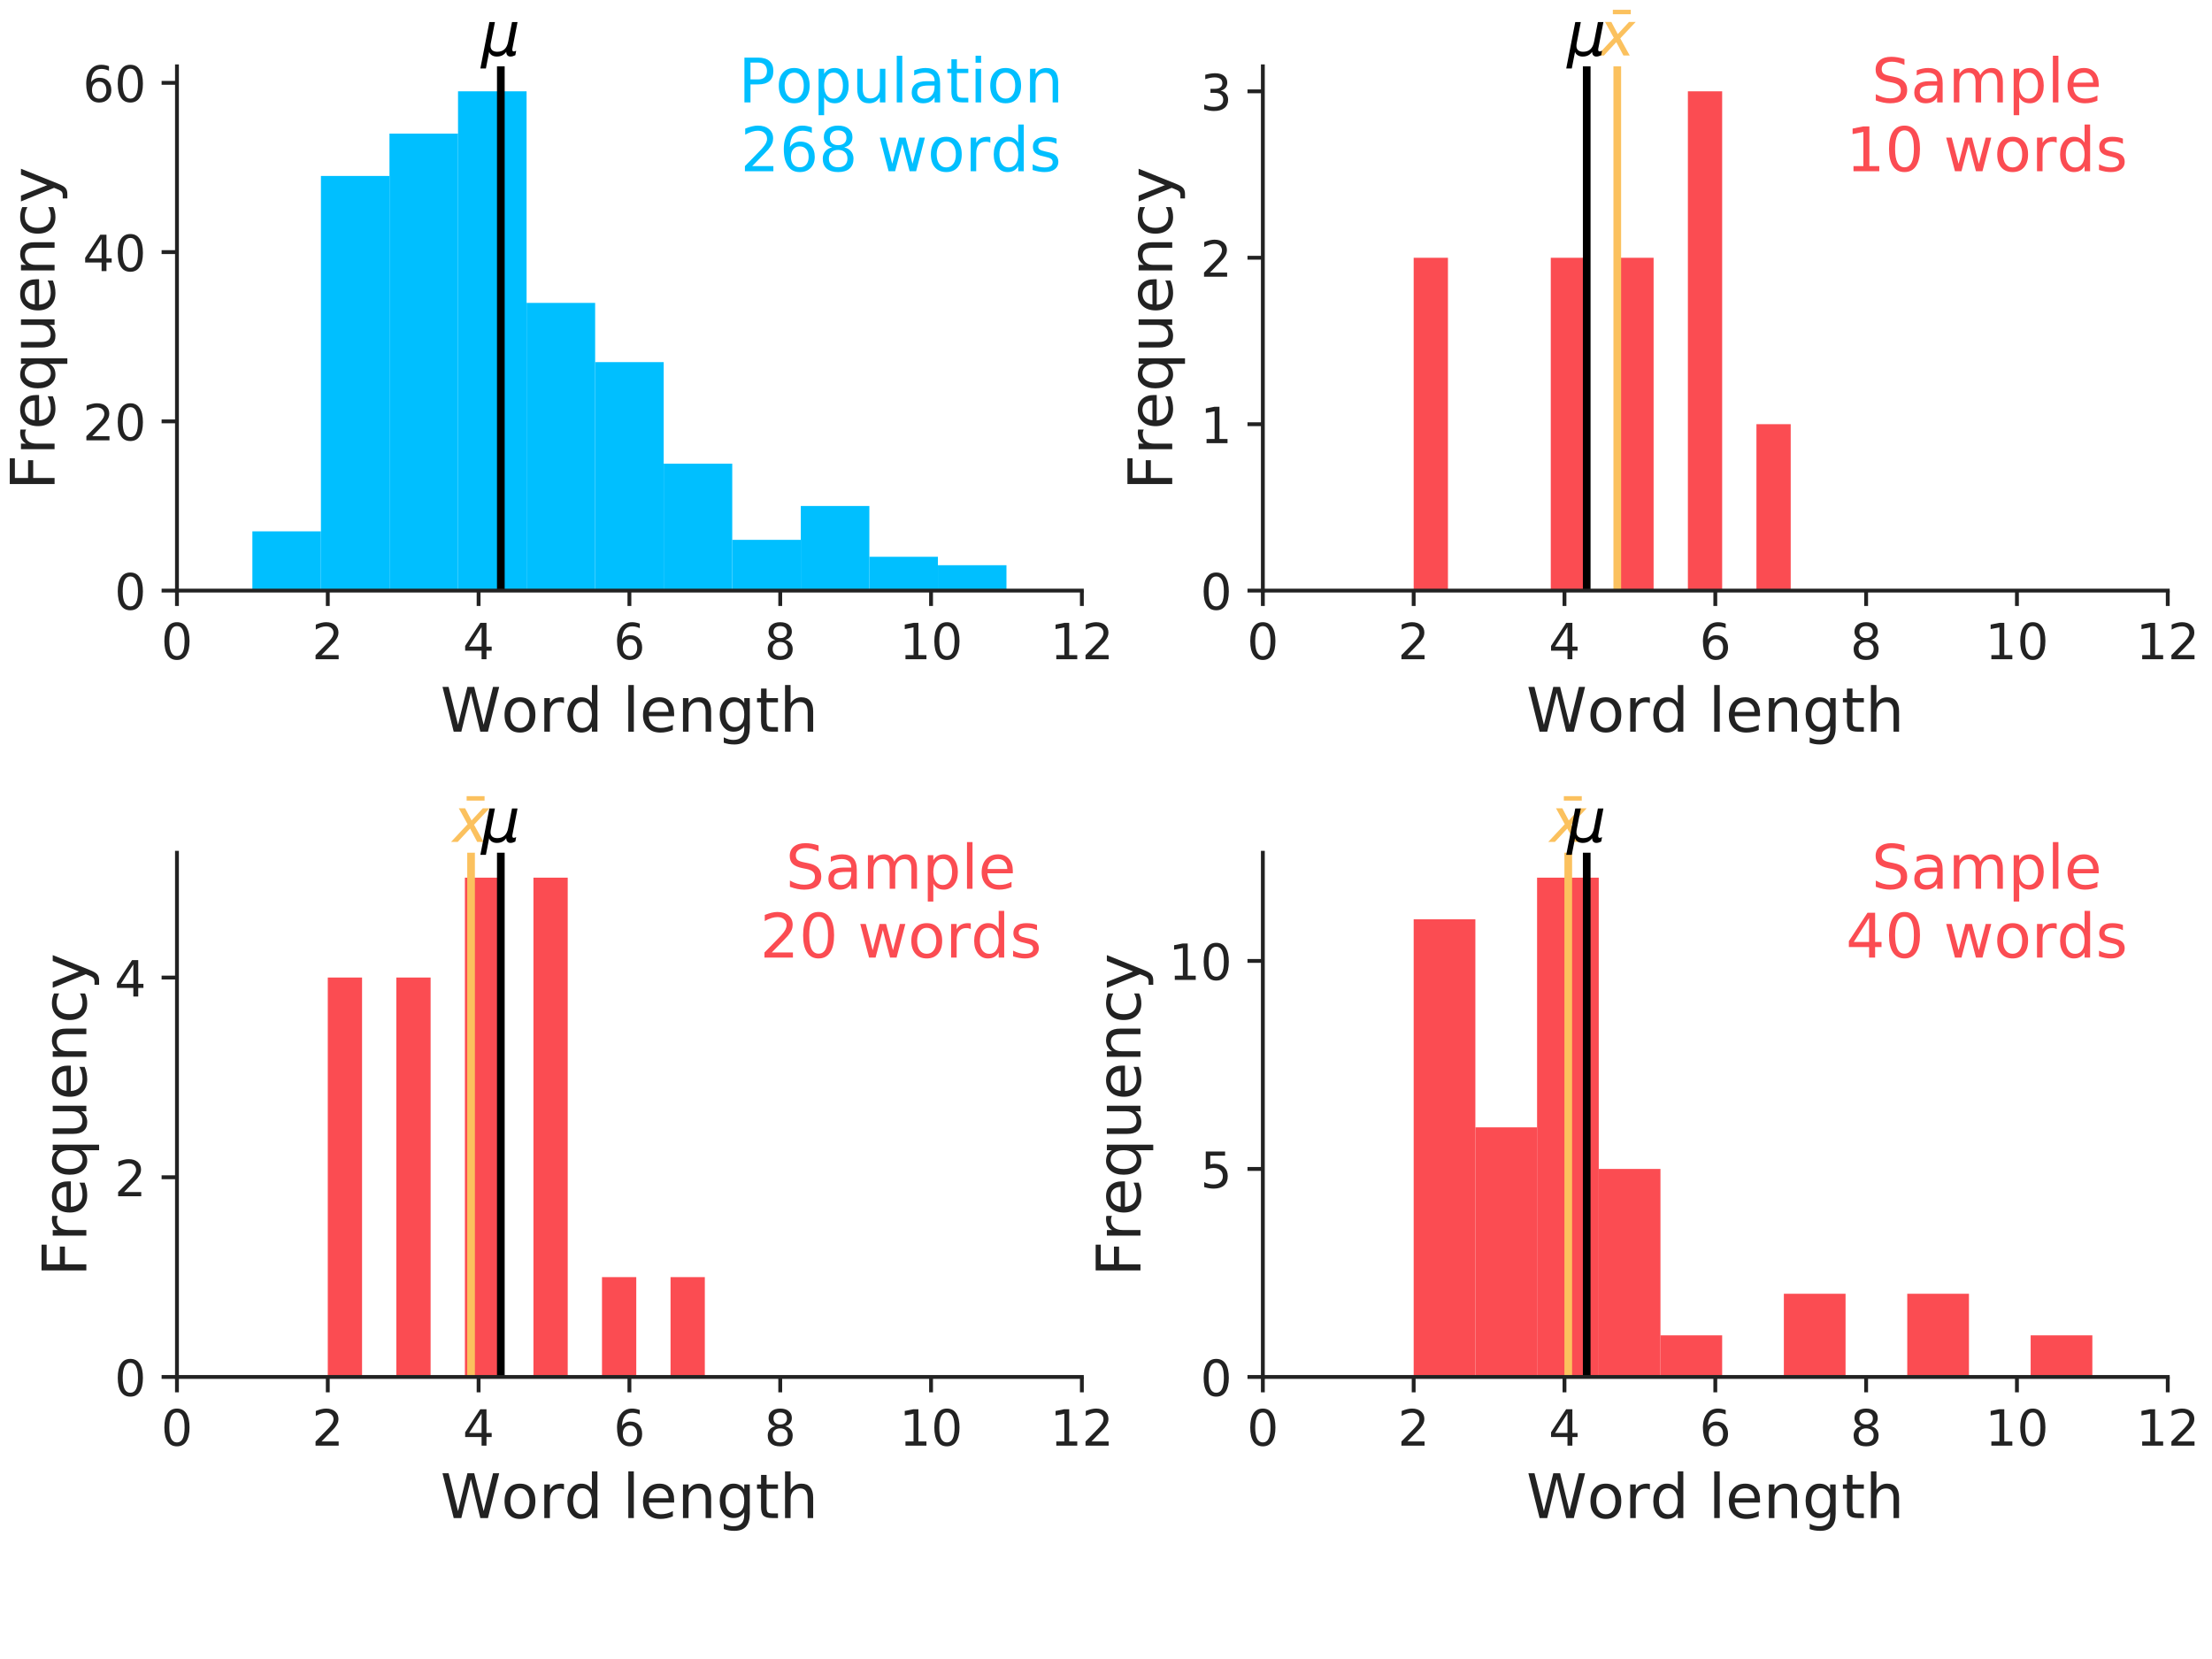 <?xml version="1.0" encoding="utf-8" standalone="no"?>
<!DOCTYPE svg PUBLIC "-//W3C//DTD SVG 1.1//EN"
  "http://www.w3.org/Graphics/SVG/1.1/DTD/svg11.dtd">
<!-- Created with matplotlib (http://matplotlib.org/) -->
<svg height="432pt" version="1.1" viewBox="0 0 576 432" width="576pt" xmlns="http://www.w3.org/2000/svg" xmlns:xlink="http://www.w3.org/1999/xlink">
 <defs>
  <style type="text/css">
*{stroke-linecap:butt;stroke-linejoin:round;}
  </style>
 </defs>
 <g id="figure_1">
  <g id="patch_1">
   <path d="M 0 432 
L 576 432 
L 576 0 
L 0 0 
z
" style="fill:none;"/>
  </g>
  <g id="axes_1">
   <g id="patch_2">
    <path d="M 46.08 153.792 
L 281.716 153.792 
L 281.716 17.28 
L 46.08 17.28 
z
" style="fill:none;"/>
   </g>
   <g id="patch_3">
    <path clip-path="url(#pbf46e66c02)" d="M 65.716 153.792 
L 83.568 153.792 
L 83.568 138.367 
L 65.716 138.367 
z
" style="fill:#00bfff;"/>
   </g>
   <g id="patch_4">
    <path clip-path="url(#pbf46e66c02)" d="M 83.568 153.792 
L 101.419 153.792 
L 101.419 45.816 
L 83.568 45.816 
z
" style="fill:#00bfff;"/>
   </g>
   <g id="patch_5">
    <path clip-path="url(#pbf46e66c02)" d="M 101.419 153.792 
L 119.27 153.792 
L 119.27 34.798 
L 101.419 34.798 
z
" style="fill:#00bfff;"/>
   </g>
   <g id="patch_6">
    <path clip-path="url(#pbf46e66c02)" d="M 119.27 153.792 
L 137.121 153.792 
L 137.121 23.781 
L 119.27 23.781 
z
" style="fill:#00bfff;"/>
   </g>
   <g id="patch_7">
    <path clip-path="url(#pbf46e66c02)" d="M 137.121 153.792 
L 154.973 153.792 
L 154.973 78.87 
L 137.121 78.87 
z
" style="fill:#00bfff;"/>
   </g>
   <g id="patch_8">
    <path clip-path="url(#pbf46e66c02)" d="M 154.973 153.792 
L 172.824 153.792 
L 172.824 94.295 
L 154.973 94.295 
z
" style="fill:#00bfff;"/>
   </g>
   <g id="patch_9">
    <path clip-path="url(#pbf46e66c02)" d="M 172.824 153.792 
L 190.675 153.792 
L 190.675 120.738 
L 172.824 120.738 
z
" style="fill:#00bfff;"/>
   </g>
   <g id="patch_10">
    <path clip-path="url(#pbf46e66c02)" d="M 190.675 153.792 
L 208.526 153.792 
L 208.526 140.57 
L 190.675 140.57 
z
" style="fill:#00bfff;"/>
   </g>
   <g id="patch_11">
    <path clip-path="url(#pbf46e66c02)" d="M 208.526 153.792 
L 226.378 153.792 
L 226.378 131.756 
L 208.526 131.756 
z
" style="fill:#00bfff;"/>
   </g>
   <g id="patch_12">
    <path clip-path="url(#pbf46e66c02)" d="M 226.378 153.792 
L 244.229 153.792 
L 244.229 144.978 
L 226.378 144.978 
z
" style="fill:#00bfff;"/>
   </g>
   <g id="patch_13">
    <path clip-path="url(#pbf46e66c02)" d="M 244.229 153.792 
L 262.08 153.792 
L 262.08 147.181 
L 244.229 147.181 
z
" style="fill:#00bfff;"/>
   </g>
   <g id="matplotlib.axis_1">
    <g id="xtick_1">
     <g id="line2d_1">
      <defs>
       <path d="M 0 0 
L 0 4 
" id="m7dab9e2ba5" style="stroke:#222222;"/>
      </defs>
      <g>
       <use style="fill:#222222;stroke:#222222;" x="46.08" xlink:href="#m7dab9e2ba5" y="153.792"/>
      </g>
     </g>
     <g id="text_1">
      <!-- 0 -->
      <defs>
       <path d="M 31.781 66.406 
Q 24.172 66.406 20.328 58.906 
Q 16.5 51.422 16.5 36.375 
Q 16.5 21.391 20.328 13.891 
Q 24.172 6.391 31.781 6.391 
Q 39.453 6.391 43.281 13.891 
Q 47.125 21.391 47.125 36.375 
Q 47.125 51.422 43.281 58.906 
Q 39.453 66.406 31.781 66.406 
z
M 31.781 74.219 
Q 44.047 74.219 50.516 64.516 
Q 56.984 54.828 56.984 36.375 
Q 56.984 17.969 50.516 8.266 
Q 44.047 -1.422 31.781 -1.422 
Q 19.531 -1.422 13.062 8.266 
Q 6.594 17.969 6.594 36.375 
Q 6.594 54.828 13.062 64.516 
Q 19.531 74.219 31.781 74.219 
z
" id="DejaVuSans-30"/>
      </defs>
      <g style="fill:#222222;" transform="translate(41.944 171.67)scale(0.13 -0.13)">
       <use xlink:href="#DejaVuSans-30"/>
      </g>
     </g>
    </g>
    <g id="xtick_2">
     <g id="line2d_2">
      <g>
       <use style="fill:#222222;stroke:#222222;" x="85.353" xlink:href="#m7dab9e2ba5" y="153.792"/>
      </g>
     </g>
     <g id="text_2">
      <!-- 2 -->
      <defs>
       <path d="M 19.188 8.297 
L 53.609 8.297 
L 53.609 0 
L 7.328 0 
L 7.328 8.297 
Q 12.938 14.109 22.625 23.891 
Q 32.328 33.688 34.812 36.531 
Q 39.547 41.844 41.422 45.531 
Q 43.312 49.219 43.312 52.781 
Q 43.312 58.594 39.234 62.25 
Q 35.156 65.922 28.609 65.922 
Q 23.969 65.922 18.812 64.312 
Q 13.672 62.703 7.812 59.422 
L 7.812 69.391 
Q 13.766 71.781 18.938 73 
Q 24.125 74.219 28.422 74.219 
Q 39.75 74.219 46.484 68.547 
Q 53.219 62.891 53.219 53.422 
Q 53.219 48.922 51.531 44.891 
Q 49.859 40.875 45.406 35.406 
Q 44.188 33.984 37.641 27.219 
Q 31.109 20.453 19.188 8.297 
z
" id="DejaVuSans-32"/>
      </defs>
      <g style="fill:#222222;" transform="translate(81.217 171.67)scale(0.13 -0.13)">
       <use xlink:href="#DejaVuSans-32"/>
      </g>
     </g>
    </g>
    <g id="xtick_3">
     <g id="line2d_3">
      <g>
       <use style="fill:#222222;stroke:#222222;" x="124.625" xlink:href="#m7dab9e2ba5" y="153.792"/>
      </g>
     </g>
     <g id="text_3">
      <!-- 4 -->
      <defs>
       <path d="M 37.797 64.312 
L 12.891 25.391 
L 37.797 25.391 
z
M 35.203 72.906 
L 47.609 72.906 
L 47.609 25.391 
L 58.016 25.391 
L 58.016 17.188 
L 47.609 17.188 
L 47.609 0 
L 37.797 0 
L 37.797 17.188 
L 4.891 17.188 
L 4.891 26.703 
z
" id="DejaVuSans-34"/>
      </defs>
      <g style="fill:#222222;" transform="translate(120.49 171.67)scale(0.13 -0.13)">
       <use xlink:href="#DejaVuSans-34"/>
      </g>
     </g>
    </g>
    <g id="xtick_4">
     <g id="line2d_4">
      <g>
       <use style="fill:#222222;stroke:#222222;" x="163.898" xlink:href="#m7dab9e2ba5" y="153.792"/>
      </g>
     </g>
     <g id="text_4">
      <!-- 6 -->
      <defs>
       <path d="M 33.016 40.375 
Q 26.375 40.375 22.484 35.828 
Q 18.609 31.297 18.609 23.391 
Q 18.609 15.531 22.484 10.953 
Q 26.375 6.391 33.016 6.391 
Q 39.656 6.391 43.531 10.953 
Q 47.406 15.531 47.406 23.391 
Q 47.406 31.297 43.531 35.828 
Q 39.656 40.375 33.016 40.375 
z
M 52.594 71.297 
L 52.594 62.312 
Q 48.875 64.062 45.094 64.984 
Q 41.312 65.922 37.594 65.922 
Q 27.828 65.922 22.672 59.328 
Q 17.531 52.734 16.797 39.406 
Q 19.672 43.656 24.016 45.922 
Q 28.375 48.188 33.594 48.188 
Q 44.578 48.188 50.953 41.516 
Q 57.328 34.859 57.328 23.391 
Q 57.328 12.156 50.688 5.359 
Q 44.047 -1.422 33.016 -1.422 
Q 20.359 -1.422 13.672 8.266 
Q 6.984 17.969 6.984 36.375 
Q 6.984 53.656 15.188 63.938 
Q 23.391 74.219 37.203 74.219 
Q 40.922 74.219 44.703 73.484 
Q 48.484 72.75 52.594 71.297 
z
" id="DejaVuSans-36"/>
      </defs>
      <g style="fill:#222222;" transform="translate(159.763 171.67)scale(0.13 -0.13)">
       <use xlink:href="#DejaVuSans-36"/>
      </g>
     </g>
    </g>
    <g id="xtick_5">
     <g id="line2d_5">
      <g>
       <use style="fill:#222222;stroke:#222222;" x="203.171" xlink:href="#m7dab9e2ba5" y="153.792"/>
      </g>
     </g>
     <g id="text_5">
      <!-- 8 -->
      <defs>
       <path d="M 31.781 34.625 
Q 24.75 34.625 20.719 30.859 
Q 16.703 27.094 16.703 20.516 
Q 16.703 13.922 20.719 10.156 
Q 24.75 6.391 31.781 6.391 
Q 38.812 6.391 42.859 10.172 
Q 46.922 13.969 46.922 20.516 
Q 46.922 27.094 42.891 30.859 
Q 38.875 34.625 31.781 34.625 
z
M 21.922 38.812 
Q 15.578 40.375 12.031 44.719 
Q 8.5 49.078 8.5 55.328 
Q 8.5 64.062 14.719 69.141 
Q 20.953 74.219 31.781 74.219 
Q 42.672 74.219 48.875 69.141 
Q 55.078 64.062 55.078 55.328 
Q 55.078 49.078 51.531 44.719 
Q 48 40.375 41.703 38.812 
Q 48.828 37.156 52.797 32.312 
Q 56.781 27.484 56.781 20.516 
Q 56.781 9.906 50.312 4.234 
Q 43.844 -1.422 31.781 -1.422 
Q 19.734 -1.422 13.25 4.234 
Q 6.781 9.906 6.781 20.516 
Q 6.781 27.484 10.781 32.312 
Q 14.797 37.156 21.922 38.812 
z
M 18.312 54.391 
Q 18.312 48.734 21.844 45.562 
Q 25.391 42.391 31.781 42.391 
Q 38.141 42.391 41.719 45.562 
Q 45.312 48.734 45.312 54.391 
Q 45.312 60.062 41.719 63.234 
Q 38.141 66.406 31.781 66.406 
Q 25.391 66.406 21.844 63.234 
Q 18.312 60.062 18.312 54.391 
z
" id="DejaVuSans-38"/>
      </defs>
      <g style="fill:#222222;" transform="translate(199.035 171.67)scale(0.13 -0.13)">
       <use xlink:href="#DejaVuSans-38"/>
      </g>
     </g>
    </g>
    <g id="xtick_6">
     <g id="line2d_6">
      <g>
       <use style="fill:#222222;stroke:#222222;" x="242.444" xlink:href="#m7dab9e2ba5" y="153.792"/>
      </g>
     </g>
     <g id="text_6">
      <!-- 10 -->
      <defs>
       <path d="M 12.406 8.297 
L 28.516 8.297 
L 28.516 63.922 
L 10.984 60.406 
L 10.984 69.391 
L 28.422 72.906 
L 38.281 72.906 
L 38.281 8.297 
L 54.391 8.297 
L 54.391 0 
L 12.406 0 
z
" id="DejaVuSans-31"/>
      </defs>
      <g style="fill:#222222;" transform="translate(234.172 171.67)scale(0.13 -0.13)">
       <use xlink:href="#DejaVuSans-31"/>
       <use x="63.623" xlink:href="#DejaVuSans-30"/>
      </g>
     </g>
    </g>
    <g id="xtick_7">
     <g id="line2d_7">
      <g>
       <use style="fill:#222222;stroke:#222222;" x="281.716" xlink:href="#m7dab9e2ba5" y="153.792"/>
      </g>
     </g>
     <g id="text_7">
      <!-- 12 -->
      <g style="fill:#222222;" transform="translate(273.445 171.67)scale(0.13 -0.13)">
       <use xlink:href="#DejaVuSans-31"/>
       <use x="63.623" xlink:href="#DejaVuSans-32"/>
      </g>
     </g>
    </g>
    <g id="text_8">
     <!-- Word length -->
     <defs>
      <path d="M 3.328 72.906 
L 13.281 72.906 
L 28.609 11.281 
L 43.891 72.906 
L 54.984 72.906 
L 70.312 11.281 
L 85.594 72.906 
L 95.609 72.906 
L 77.297 0 
L 64.891 0 
L 49.516 63.281 
L 33.984 0 
L 21.578 0 
z
" id="DejaVuSans-57"/>
      <path d="M 30.609 48.391 
Q 23.391 48.391 19.188 42.75 
Q 14.984 37.109 14.984 27.297 
Q 14.984 17.484 19.156 11.844 
Q 23.344 6.203 30.609 6.203 
Q 37.797 6.203 41.984 11.859 
Q 46.188 17.531 46.188 27.297 
Q 46.188 37.016 41.984 42.703 
Q 37.797 48.391 30.609 48.391 
z
M 30.609 56 
Q 42.328 56 49.016 48.375 
Q 55.719 40.766 55.719 27.297 
Q 55.719 13.875 49.016 6.219 
Q 42.328 -1.422 30.609 -1.422 
Q 18.844 -1.422 12.172 6.219 
Q 5.516 13.875 5.516 27.297 
Q 5.516 40.766 12.172 48.375 
Q 18.844 56 30.609 56 
z
" id="DejaVuSans-6f"/>
      <path d="M 41.109 46.297 
Q 39.594 47.172 37.812 47.578 
Q 36.031 48 33.891 48 
Q 26.266 48 22.188 43.047 
Q 18.109 38.094 18.109 28.812 
L 18.109 0 
L 9.078 0 
L 9.078 54.688 
L 18.109 54.688 
L 18.109 46.188 
Q 20.953 51.172 25.484 53.578 
Q 30.031 56 36.531 56 
Q 37.453 56 38.578 55.875 
Q 39.703 55.766 41.062 55.516 
z
" id="DejaVuSans-72"/>
      <path d="M 45.406 46.391 
L 45.406 75.984 
L 54.391 75.984 
L 54.391 0 
L 45.406 0 
L 45.406 8.203 
Q 42.578 3.328 38.25 0.953 
Q 33.938 -1.422 27.875 -1.422 
Q 17.969 -1.422 11.734 6.484 
Q 5.516 14.406 5.516 27.297 
Q 5.516 40.188 11.734 48.094 
Q 17.969 56 27.875 56 
Q 33.938 56 38.25 53.625 
Q 42.578 51.266 45.406 46.391 
z
M 14.797 27.297 
Q 14.797 17.391 18.875 11.75 
Q 22.953 6.109 30.078 6.109 
Q 37.203 6.109 41.297 11.75 
Q 45.406 17.391 45.406 27.297 
Q 45.406 37.203 41.297 42.844 
Q 37.203 48.484 30.078 48.484 
Q 22.953 48.484 18.875 42.844 
Q 14.797 37.203 14.797 27.297 
z
" id="DejaVuSans-64"/>
      <path id="DejaVuSans-20"/>
      <path d="M 9.422 75.984 
L 18.406 75.984 
L 18.406 0 
L 9.422 0 
z
" id="DejaVuSans-6c"/>
      <path d="M 56.203 29.594 
L 56.203 25.203 
L 14.891 25.203 
Q 15.484 15.922 20.484 11.062 
Q 25.484 6.203 34.422 6.203 
Q 39.594 6.203 44.453 7.469 
Q 49.312 8.734 54.109 11.281 
L 54.109 2.781 
Q 49.266 0.734 44.188 -0.344 
Q 39.109 -1.422 33.891 -1.422 
Q 20.797 -1.422 13.156 6.188 
Q 5.516 13.812 5.516 26.812 
Q 5.516 40.234 12.766 48.109 
Q 20.016 56 32.328 56 
Q 43.359 56 49.781 48.891 
Q 56.203 41.797 56.203 29.594 
z
M 47.219 32.234 
Q 47.125 39.594 43.094 43.984 
Q 39.062 48.391 32.422 48.391 
Q 24.906 48.391 20.391 44.141 
Q 15.875 39.891 15.188 32.172 
z
" id="DejaVuSans-65"/>
      <path d="M 54.891 33.016 
L 54.891 0 
L 45.906 0 
L 45.906 32.719 
Q 45.906 40.484 42.875 44.328 
Q 39.844 48.188 33.797 48.188 
Q 26.516 48.188 22.312 43.547 
Q 18.109 38.922 18.109 30.906 
L 18.109 0 
L 9.078 0 
L 9.078 54.688 
L 18.109 54.688 
L 18.109 46.188 
Q 21.344 51.125 25.703 53.562 
Q 30.078 56 35.797 56 
Q 45.219 56 50.047 50.172 
Q 54.891 44.344 54.891 33.016 
z
" id="DejaVuSans-6e"/>
      <path d="M 45.406 27.984 
Q 45.406 37.75 41.375 43.109 
Q 37.359 48.484 30.078 48.484 
Q 22.859 48.484 18.828 43.109 
Q 14.797 37.75 14.797 27.984 
Q 14.797 18.266 18.828 12.891 
Q 22.859 7.516 30.078 7.516 
Q 37.359 7.516 41.375 12.891 
Q 45.406 18.266 45.406 27.984 
z
M 54.391 6.781 
Q 54.391 -7.172 48.188 -13.984 
Q 42 -20.797 29.203 -20.797 
Q 24.469 -20.797 20.266 -20.094 
Q 16.062 -19.391 12.109 -17.922 
L 12.109 -9.188 
Q 16.062 -11.328 19.922 -12.344 
Q 23.781 -13.375 27.781 -13.375 
Q 36.625 -13.375 41.016 -8.766 
Q 45.406 -4.156 45.406 5.172 
L 45.406 9.625 
Q 42.625 4.781 38.281 2.391 
Q 33.938 0 27.875 0 
Q 17.828 0 11.672 7.656 
Q 5.516 15.328 5.516 27.984 
Q 5.516 40.672 11.672 48.328 
Q 17.828 56 27.875 56 
Q 33.938 56 38.281 53.609 
Q 42.625 51.219 45.406 46.391 
L 45.406 54.688 
L 54.391 54.688 
z
" id="DejaVuSans-67"/>
      <path d="M 18.312 70.219 
L 18.312 54.688 
L 36.812 54.688 
L 36.812 47.703 
L 18.312 47.703 
L 18.312 18.016 
Q 18.312 11.328 20.141 9.422 
Q 21.969 7.516 27.594 7.516 
L 36.812 7.516 
L 36.812 0 
L 27.594 0 
Q 17.188 0 13.234 3.875 
Q 9.281 7.766 9.281 18.016 
L 9.281 47.703 
L 2.688 47.703 
L 2.688 54.688 
L 9.281 54.688 
L 9.281 70.219 
z
" id="DejaVuSans-74"/>
      <path d="M 54.891 33.016 
L 54.891 0 
L 45.906 0 
L 45.906 32.719 
Q 45.906 40.484 42.875 44.328 
Q 39.844 48.188 33.797 48.188 
Q 26.516 48.188 22.312 43.547 
Q 18.109 38.922 18.109 30.906 
L 18.109 0 
L 9.078 0 
L 9.078 75.984 
L 18.109 75.984 
L 18.109 46.188 
Q 21.344 51.125 25.703 53.562 
Q 30.078 56 35.797 56 
Q 45.219 56 50.047 50.172 
Q 54.891 44.344 54.891 33.016 
z
" id="DejaVuSans-68"/>
     </defs>
     <g style="fill:#222222;" transform="translate(114.691 190.531)scale(0.16 -0.16)">
      <use xlink:href="#DejaVuSans-57"/>
      <use x="98.799" xlink:href="#DejaVuSans-6f"/>
      <use x="159.98" xlink:href="#DejaVuSans-72"/>
      <use x="201.078" xlink:href="#DejaVuSans-64"/>
      <use x="264.555" xlink:href="#DejaVuSans-20"/>
      <use x="296.342" xlink:href="#DejaVuSans-6c"/>
      <use x="324.125" xlink:href="#DejaVuSans-65"/>
      <use x="385.648" xlink:href="#DejaVuSans-6e"/>
      <use x="449.027" xlink:href="#DejaVuSans-67"/>
      <use x="512.504" xlink:href="#DejaVuSans-74"/>
      <use x="551.713" xlink:href="#DejaVuSans-68"/>
     </g>
    </g>
   </g>
   <g id="matplotlib.axis_2">
    <g id="ytick_1">
     <g id="line2d_8">
      <defs>
       <path d="M 0 0 
L -4 0 
" id="mdc30d83dfc" style="stroke:#222222;"/>
      </defs>
      <g>
       <use style="fill:#222222;stroke:#222222;" x="46.08" xlink:href="#mdc30d83dfc" y="153.792"/>
      </g>
     </g>
     <g id="text_9">
      <!-- 0 -->
      <g style="fill:#222222;" transform="translate(29.809 158.731)scale(0.13 -0.13)">
       <use xlink:href="#DejaVuSans-30"/>
      </g>
     </g>
    </g>
    <g id="ytick_2">
     <g id="line2d_9">
      <g>
       <use style="fill:#222222;stroke:#222222;" x="46.08" xlink:href="#mdc30d83dfc" y="109.72"/>
      </g>
     </g>
     <g id="text_10">
      <!-- 20 -->
      <g style="fill:#222222;" transform="translate(21.538 114.659)scale(0.13 -0.13)">
       <use xlink:href="#DejaVuSans-32"/>
       <use x="63.623" xlink:href="#DejaVuSans-30"/>
      </g>
     </g>
    </g>
    <g id="ytick_3">
     <g id="line2d_10">
      <g>
       <use style="fill:#222222;stroke:#222222;" x="46.08" xlink:href="#mdc30d83dfc" y="65.649"/>
      </g>
     </g>
     <g id="text_11">
      <!-- 40 -->
      <g style="fill:#222222;" transform="translate(21.538 70.588)scale(0.13 -0.13)">
       <use xlink:href="#DejaVuSans-34"/>
       <use x="63.623" xlink:href="#DejaVuSans-30"/>
      </g>
     </g>
    </g>
    <g id="ytick_4">
     <g id="line2d_11">
      <g>
       <use style="fill:#222222;stroke:#222222;" x="46.08" xlink:href="#mdc30d83dfc" y="21.577"/>
      </g>
     </g>
     <g id="text_12">
      <!-- 60 -->
      <g style="fill:#222222;" transform="translate(21.538 26.516)scale(0.13 -0.13)">
       <use xlink:href="#DejaVuSans-36"/>
       <use x="63.623" xlink:href="#DejaVuSans-30"/>
      </g>
     </g>
    </g>
    <g id="text_13">
     <!-- Frequency -->
     <defs>
      <path d="M 9.812 72.906 
L 51.703 72.906 
L 51.703 64.594 
L 19.672 64.594 
L 19.672 43.109 
L 48.578 43.109 
L 48.578 34.812 
L 19.672 34.812 
L 19.672 0 
L 9.812 0 
z
" id="DejaVuSans-46"/>
      <path d="M 14.797 27.297 
Q 14.797 17.391 18.875 11.75 
Q 22.953 6.109 30.078 6.109 
Q 37.203 6.109 41.297 11.75 
Q 45.406 17.391 45.406 27.297 
Q 45.406 37.203 41.297 42.844 
Q 37.203 48.484 30.078 48.484 
Q 22.953 48.484 18.875 42.844 
Q 14.797 37.203 14.797 27.297 
z
M 45.406 8.203 
Q 42.578 3.328 38.25 0.953 
Q 33.938 -1.422 27.875 -1.422 
Q 17.969 -1.422 11.734 6.484 
Q 5.516 14.406 5.516 27.297 
Q 5.516 40.188 11.734 48.094 
Q 17.969 56 27.875 56 
Q 33.938 56 38.25 53.625 
Q 42.578 51.266 45.406 46.391 
L 45.406 54.688 
L 54.391 54.688 
L 54.391 -20.797 
L 45.406 -20.797 
z
" id="DejaVuSans-71"/>
      <path d="M 8.5 21.578 
L 8.5 54.688 
L 17.484 54.688 
L 17.484 21.922 
Q 17.484 14.156 20.5 10.266 
Q 23.531 6.391 29.594 6.391 
Q 36.859 6.391 41.078 11.031 
Q 45.312 15.672 45.312 23.688 
L 45.312 54.688 
L 54.297 54.688 
L 54.297 0 
L 45.312 0 
L 45.312 8.406 
Q 42.047 3.422 37.719 1 
Q 33.406 -1.422 27.688 -1.422 
Q 18.266 -1.422 13.375 4.438 
Q 8.5 10.297 8.5 21.578 
z
M 31.109 56 
z
" id="DejaVuSans-75"/>
      <path d="M 48.781 52.594 
L 48.781 44.188 
Q 44.969 46.297 41.141 47.344 
Q 37.312 48.391 33.406 48.391 
Q 24.656 48.391 19.812 42.844 
Q 14.984 37.312 14.984 27.297 
Q 14.984 17.281 19.812 11.734 
Q 24.656 6.203 33.406 6.203 
Q 37.312 6.203 41.141 7.25 
Q 44.969 8.297 48.781 10.406 
L 48.781 2.094 
Q 45.016 0.344 40.984 -0.531 
Q 36.969 -1.422 32.422 -1.422 
Q 20.062 -1.422 12.781 6.344 
Q 5.516 14.109 5.516 27.297 
Q 5.516 40.672 12.859 48.328 
Q 20.219 56 33.016 56 
Q 37.156 56 41.109 55.141 
Q 45.062 54.297 48.781 52.594 
z
" id="DejaVuSans-63"/>
      <path d="M 32.172 -5.078 
Q 28.375 -14.844 24.75 -17.812 
Q 21.141 -20.797 15.094 -20.797 
L 7.906 -20.797 
L 7.906 -13.281 
L 13.188 -13.281 
Q 16.891 -13.281 18.938 -11.516 
Q 21 -9.766 23.484 -3.219 
L 25.094 0.875 
L 2.984 54.688 
L 12.5 54.688 
L 29.594 11.922 
L 46.688 54.688 
L 56.203 54.688 
z
" id="DejaVuSans-79"/>
     </defs>
     <g style="fill:#222222;" transform="translate(14.21 127.612)rotate(-90)scale(0.16 -0.16)">
      <use xlink:href="#DejaVuSans-46"/>
      <use x="57.41" xlink:href="#DejaVuSans-72"/>
      <use x="98.492" xlink:href="#DejaVuSans-65"/>
      <use x="160.016" xlink:href="#DejaVuSans-71"/>
      <use x="223.492" xlink:href="#DejaVuSans-75"/>
      <use x="286.871" xlink:href="#DejaVuSans-65"/>
      <use x="348.395" xlink:href="#DejaVuSans-6e"/>
      <use x="411.773" xlink:href="#DejaVuSans-63"/>
      <use x="466.754" xlink:href="#DejaVuSans-79"/>
     </g>
    </g>
   </g>
   <g id="line2d_12">
    <path clip-path="url(#pbf46e66c02)" d="M 130.414 153.792 
L 130.414 17.28 
" style="fill:none;stroke:#000000;stroke-linecap:square;stroke-width:2;"/>
   </g>
   <g id="patch_14">
    <path d="M 46.08 153.792 
L 46.08 17.28 
" style="fill:none;stroke:#222222;stroke-linecap:square;stroke-linejoin:miter;"/>
   </g>
   <g id="patch_15">
    <path d="M 46.08 153.792 
L 281.716 153.792 
" style="fill:none;stroke:#222222;stroke-linecap:square;stroke-linejoin:miter;"/>
   </g>
   <g id="text_14">
    <!-- Population -->
    <defs>
     <path d="M 19.672 64.797 
L 19.672 37.406 
L 32.078 37.406 
Q 38.969 37.406 42.719 40.969 
Q 46.484 44.531 46.484 51.125 
Q 46.484 57.672 42.719 61.234 
Q 38.969 64.797 32.078 64.797 
z
M 9.812 72.906 
L 32.078 72.906 
Q 44.344 72.906 50.609 67.359 
Q 56.891 61.812 56.891 51.125 
Q 56.891 40.328 50.609 34.812 
Q 44.344 29.297 32.078 29.297 
L 19.672 29.297 
L 19.672 0 
L 9.812 0 
z
" id="DejaVuSans-50"/>
     <path d="M 18.109 8.203 
L 18.109 -20.797 
L 9.078 -20.797 
L 9.078 54.688 
L 18.109 54.688 
L 18.109 46.391 
Q 20.953 51.266 25.266 53.625 
Q 29.594 56 35.594 56 
Q 45.562 56 51.781 48.094 
Q 58.016 40.188 58.016 27.297 
Q 58.016 14.406 51.781 6.484 
Q 45.562 -1.422 35.594 -1.422 
Q 29.594 -1.422 25.266 0.953 
Q 20.953 3.328 18.109 8.203 
z
M 48.688 27.297 
Q 48.688 37.203 44.609 42.844 
Q 40.531 48.484 33.406 48.484 
Q 26.266 48.484 22.188 42.844 
Q 18.109 37.203 18.109 27.297 
Q 18.109 17.391 22.188 11.75 
Q 26.266 6.109 33.406 6.109 
Q 40.531 6.109 44.609 11.75 
Q 48.688 17.391 48.688 27.297 
z
" id="DejaVuSans-70"/>
     <path d="M 34.281 27.484 
Q 23.391 27.484 19.188 25 
Q 14.984 22.516 14.984 16.5 
Q 14.984 11.719 18.141 8.906 
Q 21.297 6.109 26.703 6.109 
Q 34.188 6.109 38.703 11.406 
Q 43.219 16.703 43.219 25.484 
L 43.219 27.484 
z
M 52.203 31.203 
L 52.203 0 
L 43.219 0 
L 43.219 8.297 
Q 40.141 3.328 35.547 0.953 
Q 30.953 -1.422 24.312 -1.422 
Q 15.922 -1.422 10.953 3.297 
Q 6 8.016 6 15.922 
Q 6 25.141 12.172 29.828 
Q 18.359 34.516 30.609 34.516 
L 43.219 34.516 
L 43.219 35.406 
Q 43.219 41.609 39.141 45 
Q 35.062 48.391 27.688 48.391 
Q 23 48.391 18.547 47.266 
Q 14.109 46.141 10.016 43.891 
L 10.016 52.203 
Q 14.938 54.109 19.578 55.047 
Q 24.219 56 28.609 56 
Q 40.484 56 46.344 49.844 
Q 52.203 43.703 52.203 31.203 
z
" id="DejaVuSans-61"/>
     <path d="M 9.422 54.688 
L 18.406 54.688 
L 18.406 0 
L 9.422 0 
z
M 9.422 75.984 
L 18.406 75.984 
L 18.406 64.594 
L 9.422 64.594 
z
" id="DejaVuSans-69"/>
    </defs>
    <g style="fill:#00bfff;" transform="translate(192.277 26.666)scale(0.16 -0.16)">
     <use xlink:href="#DejaVuSans-50"/>
     <use x="60.256" xlink:href="#DejaVuSans-6f"/>
     <use x="121.438" xlink:href="#DejaVuSans-70"/>
     <use x="184.914" xlink:href="#DejaVuSans-75"/>
     <use x="248.293" xlink:href="#DejaVuSans-6c"/>
     <use x="276.076" xlink:href="#DejaVuSans-61"/>
     <use x="337.355" xlink:href="#DejaVuSans-74"/>
     <use x="376.564" xlink:href="#DejaVuSans-69"/>
     <use x="404.348" xlink:href="#DejaVuSans-6f"/>
     <use x="465.529" xlink:href="#DejaVuSans-6e"/>
    </g>
    <!-- 268 words -->
    <defs>
     <path d="M 4.203 54.688 
L 13.188 54.688 
L 24.422 12.016 
L 35.594 54.688 
L 46.188 54.688 
L 57.422 12.016 
L 68.609 54.688 
L 77.594 54.688 
L 63.281 0 
L 52.688 0 
L 40.922 44.828 
L 29.109 0 
L 18.5 0 
z
" id="DejaVuSans-77"/>
     <path d="M 44.281 53.078 
L 44.281 44.578 
Q 40.484 46.531 36.375 47.5 
Q 32.281 48.484 27.875 48.484 
Q 21.188 48.484 17.844 46.438 
Q 14.5 44.391 14.5 40.281 
Q 14.5 37.156 16.891 35.375 
Q 19.281 33.594 26.516 31.984 
L 29.594 31.297 
Q 39.156 29.25 43.188 25.516 
Q 47.219 21.781 47.219 15.094 
Q 47.219 7.469 41.188 3.016 
Q 35.156 -1.422 24.609 -1.422 
Q 20.219 -1.422 15.453 -0.562 
Q 10.688 0.297 5.422 2 
L 5.422 11.281 
Q 10.406 8.688 15.234 7.391 
Q 20.062 6.109 24.812 6.109 
Q 31.156 6.109 34.562 8.281 
Q 37.984 10.453 37.984 14.406 
Q 37.984 18.062 35.516 20.016 
Q 33.062 21.969 24.703 23.781 
L 21.578 24.516 
Q 13.234 26.266 9.516 29.906 
Q 5.812 33.547 5.812 39.891 
Q 5.812 47.609 11.281 51.797 
Q 16.75 56 26.812 56 
Q 31.781 56 36.172 55.266 
Q 40.578 54.547 44.281 53.078 
z
" id="DejaVuSans-73"/>
    </defs>
    <g style="fill:#00bfff;" transform="translate(192.805 44.582)scale(0.16 -0.16)">
     <use xlink:href="#DejaVuSans-32"/>
     <use x="63.623" xlink:href="#DejaVuSans-36"/>
     <use x="127.246" xlink:href="#DejaVuSans-38"/>
     <use x="190.869" xlink:href="#DejaVuSans-20"/>
     <use x="222.656" xlink:href="#DejaVuSans-77"/>
     <use x="304.443" xlink:href="#DejaVuSans-6f"/>
     <use x="365.625" xlink:href="#DejaVuSans-72"/>
     <use x="406.723" xlink:href="#DejaVuSans-64"/>
     <use x="470.199" xlink:href="#DejaVuSans-73"/>
    </g>
   </g>
   <g id="text_15">
    <!-- $\mu$ -->
    <defs>
     <path d="M -1.312 -20.797 
L 13.375 54.688 
L 22.406 54.688 
L 15.766 20.656 
Q 15.578 19.625 15.422 18.359 
Q 15.281 17.094 15.281 15.828 
Q 15.281 11.281 18.141 8.828 
Q 21 6.391 26.312 6.391 
Q 33.547 6.391 37.984 10.484 
Q 42.438 14.594 44 22.797 
L 50.203 54.688 
L 59.188 54.688 
L 51.031 12.641 
Q 50.828 11.719 50.75 11.031 
Q 50.688 10.359 50.688 9.812 
Q 50.688 8.297 51.297 7.594 
Q 51.906 6.891 53.219 6.891 
Q 53.719 6.891 54.562 7.125 
Q 55.422 7.375 56.984 8.016 
L 55.609 0.781 
Q 53.469 -0.297 51.516 -0.859 
Q 49.562 -1.422 47.703 -1.422 
Q 44.484 -1.422 42.656 0.625 
Q 40.828 2.688 40.828 6.297 
Q 38.094 2.391 34.297 0.484 
Q 30.516 -1.422 25.391 -1.422 
Q 20.844 -1.422 17.453 0.672 
Q 14.062 2.781 12.984 6.203 
L 7.719 -20.797 
z
" id="DejaVuSans-Oblique-3bc"/>
    </defs>
    <g transform="translate(125.294 14.55)scale(0.16 -0.16)">
     <use transform="translate(0 0.312)" xlink:href="#DejaVuSans-Oblique-3bc"/>
    </g>
   </g>
  </g>
  <g id="axes_2">
   <g id="patch_16">
    <path d="M 328.844 153.792 
L 564.48 153.792 
L 564.48 17.28 
L 328.844 17.28 
z
" style="fill:none;"/>
   </g>
   <g id="patch_17">
    <path clip-path="url(#p9d95d1a812)" d="M 368.116 153.792 
L 377.042 153.792 
L 377.042 67.118 
L 368.116 67.118 
z
" style="fill:#fb4c52;"/>
   </g>
   <g id="patch_18">
    <path clip-path="url(#p9d95d1a812)" d="M 377.042 153.792 
L 385.968 153.792 
L 385.968 153.792 
L 377.042 153.792 
z
" style="fill:#fb4c52;"/>
   </g>
   <g id="patch_19">
    <path clip-path="url(#p9d95d1a812)" d="M 385.968 153.792 
L 394.893 153.792 
L 394.893 153.792 
L 385.968 153.792 
z
" style="fill:#fb4c52;"/>
   </g>
   <g id="patch_20">
    <path clip-path="url(#p9d95d1a812)" d="M 394.893 153.792 
L 403.819 153.792 
L 403.819 153.792 
L 394.893 153.792 
z
" style="fill:#fb4c52;"/>
   </g>
   <g id="patch_21">
    <path clip-path="url(#p9d95d1a812)" d="M 403.819 153.792 
L 412.744 153.792 
L 412.744 67.118 
L 403.819 67.118 
z
" style="fill:#fb4c52;"/>
   </g>
   <g id="patch_22">
    <path clip-path="url(#p9d95d1a812)" d="M 412.744 153.792 
L 421.67 153.792 
L 421.67 153.792 
L 412.744 153.792 
z
" style="fill:#fb4c52;"/>
   </g>
   <g id="patch_23">
    <path clip-path="url(#p9d95d1a812)" d="M 421.67 153.792 
L 430.596 153.792 
L 430.596 67.118 
L 421.67 67.118 
z
" style="fill:#fb4c52;"/>
   </g>
   <g id="patch_24">
    <path clip-path="url(#p9d95d1a812)" d="M 430.596 153.792 
L 439.521 153.792 
L 439.521 153.792 
L 430.596 153.792 
z
" style="fill:#fb4c52;"/>
   </g>
   <g id="patch_25">
    <path clip-path="url(#p9d95d1a812)" d="M 439.521 153.792 
L 448.447 153.792 
L 448.447 23.781 
L 439.521 23.781 
z
" style="fill:#fb4c52;"/>
   </g>
   <g id="patch_26">
    <path clip-path="url(#p9d95d1a812)" d="M 448.447 153.792 
L 457.373 153.792 
L 457.373 153.792 
L 448.447 153.792 
z
" style="fill:#fb4c52;"/>
   </g>
   <g id="patch_27">
    <path clip-path="url(#p9d95d1a812)" d="M 457.373 153.792 
L 466.298 153.792 
L 466.298 110.455 
L 457.373 110.455 
z
" style="fill:#fb4c52;"/>
   </g>
   <g id="matplotlib.axis_3">
    <g id="xtick_8">
     <g id="line2d_13">
      <g>
       <use style="fill:#222222;stroke:#222222;" x="328.844" xlink:href="#m7dab9e2ba5" y="153.792"/>
      </g>
     </g>
     <g id="text_16">
      <!-- 0 -->
      <g style="fill:#222222;" transform="translate(324.708 171.67)scale(0.13 -0.13)">
       <use xlink:href="#DejaVuSans-30"/>
      </g>
     </g>
    </g>
    <g id="xtick_9">
     <g id="line2d_14">
      <g>
       <use style="fill:#222222;stroke:#222222;" x="368.116" xlink:href="#m7dab9e2ba5" y="153.792"/>
      </g>
     </g>
     <g id="text_17">
      <!-- 2 -->
      <g style="fill:#222222;" transform="translate(363.981 171.67)scale(0.13 -0.13)">
       <use xlink:href="#DejaVuSans-32"/>
      </g>
     </g>
    </g>
    <g id="xtick_10">
     <g id="line2d_15">
      <g>
       <use style="fill:#222222;stroke:#222222;" x="407.389" xlink:href="#m7dab9e2ba5" y="153.792"/>
      </g>
     </g>
     <g id="text_18">
      <!-- 4 -->
      <g style="fill:#222222;" transform="translate(403.253 171.67)scale(0.13 -0.13)">
       <use xlink:href="#DejaVuSans-34"/>
      </g>
     </g>
    </g>
    <g id="xtick_11">
     <g id="line2d_16">
      <g>
       <use style="fill:#222222;stroke:#222222;" x="446.662" xlink:href="#m7dab9e2ba5" y="153.792"/>
      </g>
     </g>
     <g id="text_19">
      <!-- 6 -->
      <g style="fill:#222222;" transform="translate(442.526 171.67)scale(0.13 -0.13)">
       <use xlink:href="#DejaVuSans-36"/>
      </g>
     </g>
    </g>
    <g id="xtick_12">
     <g id="line2d_17">
      <g>
       <use style="fill:#222222;stroke:#222222;" x="485.935" xlink:href="#m7dab9e2ba5" y="153.792"/>
      </g>
     </g>
     <g id="text_20">
      <!-- 8 -->
      <g style="fill:#222222;" transform="translate(481.799 171.67)scale(0.13 -0.13)">
       <use xlink:href="#DejaVuSans-38"/>
      </g>
     </g>
    </g>
    <g id="xtick_13">
     <g id="line2d_18">
      <g>
       <use style="fill:#222222;stroke:#222222;" x="525.207" xlink:href="#m7dab9e2ba5" y="153.792"/>
      </g>
     </g>
     <g id="text_21">
      <!-- 10 -->
      <g style="fill:#222222;" transform="translate(516.936 171.67)scale(0.13 -0.13)">
       <use xlink:href="#DejaVuSans-31"/>
       <use x="63.623" xlink:href="#DejaVuSans-30"/>
      </g>
     </g>
    </g>
    <g id="xtick_14">
     <g id="line2d_19">
      <g>
       <use style="fill:#222222;stroke:#222222;" x="564.48" xlink:href="#m7dab9e2ba5" y="153.792"/>
      </g>
     </g>
     <g id="text_22">
      <!-- 12 -->
      <g style="fill:#222222;" transform="translate(556.209 171.67)scale(0.13 -0.13)">
       <use xlink:href="#DejaVuSans-31"/>
       <use x="63.623" xlink:href="#DejaVuSans-32"/>
      </g>
     </g>
    </g>
    <g id="text_23">
     <!-- Word length -->
     <g style="fill:#222222;" transform="translate(397.454 190.531)scale(0.16 -0.16)">
      <use xlink:href="#DejaVuSans-57"/>
      <use x="98.799" xlink:href="#DejaVuSans-6f"/>
      <use x="159.98" xlink:href="#DejaVuSans-72"/>
      <use x="201.078" xlink:href="#DejaVuSans-64"/>
      <use x="264.555" xlink:href="#DejaVuSans-20"/>
      <use x="296.342" xlink:href="#DejaVuSans-6c"/>
      <use x="324.125" xlink:href="#DejaVuSans-65"/>
      <use x="385.648" xlink:href="#DejaVuSans-6e"/>
      <use x="449.027" xlink:href="#DejaVuSans-67"/>
      <use x="512.504" xlink:href="#DejaVuSans-74"/>
      <use x="551.713" xlink:href="#DejaVuSans-68"/>
     </g>
    </g>
   </g>
   <g id="matplotlib.axis_4">
    <g id="ytick_5">
     <g id="line2d_20">
      <g>
       <use style="fill:#222222;stroke:#222222;" x="328.844" xlink:href="#mdc30d83dfc" y="153.792"/>
      </g>
     </g>
     <g id="text_24">
      <!-- 0 -->
      <g style="fill:#222222;" transform="translate(312.572 158.731)scale(0.13 -0.13)">
       <use xlink:href="#DejaVuSans-30"/>
      </g>
     </g>
    </g>
    <g id="ytick_6">
     <g id="line2d_21">
      <g>
       <use style="fill:#222222;stroke:#222222;" x="328.844" xlink:href="#mdc30d83dfc" y="110.455"/>
      </g>
     </g>
     <g id="text_25">
      <!-- 1 -->
      <g style="fill:#222222;" transform="translate(312.572 115.394)scale(0.13 -0.13)">
       <use xlink:href="#DejaVuSans-31"/>
      </g>
     </g>
    </g>
    <g id="ytick_7">
     <g id="line2d_22">
      <g>
       <use style="fill:#222222;stroke:#222222;" x="328.844" xlink:href="#mdc30d83dfc" y="67.118"/>
      </g>
     </g>
     <g id="text_26">
      <!-- 2 -->
      <g style="fill:#222222;" transform="translate(312.572 72.057)scale(0.13 -0.13)">
       <use xlink:href="#DejaVuSans-32"/>
      </g>
     </g>
    </g>
    <g id="ytick_8">
     <g id="line2d_23">
      <g>
       <use style="fill:#222222;stroke:#222222;" x="328.844" xlink:href="#mdc30d83dfc" y="23.781"/>
      </g>
     </g>
     <g id="text_27">
      <!-- 3 -->
      <defs>
       <path d="M 40.578 39.312 
Q 47.656 37.797 51.625 33 
Q 55.609 28.219 55.609 21.188 
Q 55.609 10.406 48.188 4.484 
Q 40.766 -1.422 27.094 -1.422 
Q 22.516 -1.422 17.656 -0.516 
Q 12.797 0.391 7.625 2.203 
L 7.625 11.719 
Q 11.719 9.328 16.594 8.109 
Q 21.484 6.891 26.812 6.891 
Q 36.078 6.891 40.938 10.547 
Q 45.797 14.203 45.797 21.188 
Q 45.797 27.641 41.281 31.266 
Q 36.766 34.906 28.719 34.906 
L 20.219 34.906 
L 20.219 43.016 
L 29.109 43.016 
Q 36.375 43.016 40.234 45.922 
Q 44.094 48.828 44.094 54.297 
Q 44.094 59.906 40.109 62.906 
Q 36.141 65.922 28.719 65.922 
Q 24.656 65.922 20.016 65.031 
Q 15.375 64.156 9.812 62.312 
L 9.812 71.094 
Q 15.438 72.656 20.344 73.438 
Q 25.25 74.219 29.594 74.219 
Q 40.828 74.219 47.359 69.109 
Q 53.906 64.016 53.906 55.328 
Q 53.906 49.266 50.438 45.094 
Q 46.969 40.922 40.578 39.312 
z
" id="DejaVuSans-33"/>
      </defs>
      <g style="fill:#222222;" transform="translate(312.572 28.72)scale(0.13 -0.13)">
       <use xlink:href="#DejaVuSans-33"/>
      </g>
     </g>
    </g>
    <g id="text_28">
     <!-- Frequency -->
     <g style="fill:#222222;" transform="translate(305.245 127.612)rotate(-90)scale(0.16 -0.16)">
      <use xlink:href="#DejaVuSans-46"/>
      <use x="57.41" xlink:href="#DejaVuSans-72"/>
      <use x="98.492" xlink:href="#DejaVuSans-65"/>
      <use x="160.016" xlink:href="#DejaVuSans-71"/>
      <use x="223.492" xlink:href="#DejaVuSans-75"/>
      <use x="286.871" xlink:href="#DejaVuSans-65"/>
      <use x="348.395" xlink:href="#DejaVuSans-6e"/>
      <use x="411.773" xlink:href="#DejaVuSans-63"/>
      <use x="466.754" xlink:href="#DejaVuSans-79"/>
     </g>
    </g>
   </g>
   <g id="line2d_24">
    <path clip-path="url(#p9d95d1a812)" d="M 421.135 153.792 
L 421.135 17.28 
" style="fill:none;stroke:#fbc15e;stroke-linecap:square;stroke-width:2;"/>
   </g>
   <g id="line2d_25">
    <path clip-path="url(#p9d95d1a812)" d="M 413.177 153.792 
L 413.177 17.28 
" style="fill:none;stroke:#000000;stroke-linecap:square;stroke-width:2;"/>
   </g>
   <g id="patch_28">
    <path d="M 328.844 153.792 
L 328.844 17.28 
" style="fill:none;stroke:#222222;stroke-linecap:square;stroke-linejoin:miter;"/>
   </g>
   <g id="patch_29">
    <path d="M 328.844 153.792 
L 564.48 153.792 
" style="fill:none;stroke:#222222;stroke-linecap:square;stroke-linejoin:miter;"/>
   </g>
   <g id="text_29">
    <!-- Sample -->
    <defs>
     <path d="M 53.516 70.516 
L 53.516 60.891 
Q 47.906 63.578 42.922 64.891 
Q 37.938 66.219 33.297 66.219 
Q 25.25 66.219 20.875 63.094 
Q 16.5 59.969 16.5 54.203 
Q 16.5 49.359 19.406 46.891 
Q 22.312 44.438 30.422 42.922 
L 36.375 41.703 
Q 47.406 39.594 52.656 34.297 
Q 57.906 29 57.906 20.125 
Q 57.906 9.516 50.797 4.047 
Q 43.703 -1.422 29.984 -1.422 
Q 24.812 -1.422 18.969 -0.25 
Q 13.141 0.922 6.891 3.219 
L 6.891 13.375 
Q 12.891 10.016 18.656 8.297 
Q 24.422 6.594 29.984 6.594 
Q 38.422 6.594 43.016 9.906 
Q 47.609 13.234 47.609 19.391 
Q 47.609 24.75 44.312 27.781 
Q 41.016 30.812 33.5 32.328 
L 27.484 33.5 
Q 16.453 35.688 11.516 40.375 
Q 6.594 45.062 6.594 53.422 
Q 6.594 63.094 13.406 68.656 
Q 20.219 74.219 32.172 74.219 
Q 37.312 74.219 42.625 73.281 
Q 47.953 72.359 53.516 70.516 
z
" id="DejaVuSans-53"/>
     <path d="M 52 44.188 
Q 55.375 50.25 60.062 53.125 
Q 64.75 56 71.094 56 
Q 79.641 56 84.281 50.016 
Q 88.922 44.047 88.922 33.016 
L 88.922 0 
L 79.891 0 
L 79.891 32.719 
Q 79.891 40.578 77.094 44.375 
Q 74.312 48.188 68.609 48.188 
Q 61.625 48.188 57.562 43.547 
Q 53.516 38.922 53.516 30.906 
L 53.516 0 
L 44.484 0 
L 44.484 32.719 
Q 44.484 40.625 41.703 44.406 
Q 38.922 48.188 33.109 48.188 
Q 26.219 48.188 22.156 43.531 
Q 18.109 38.875 18.109 30.906 
L 18.109 0 
L 9.078 0 
L 9.078 54.688 
L 18.109 54.688 
L 18.109 46.188 
Q 21.188 51.219 25.484 53.609 
Q 29.781 56 35.688 56 
Q 41.656 56 45.828 52.969 
Q 50 49.953 52 44.188 
z
" id="DejaVuSans-6d"/>
    </defs>
    <g style="fill:#fb4c52;" transform="translate(487.355 26.666)scale(0.16 -0.16)">
     <use xlink:href="#DejaVuSans-53"/>
     <use x="63.477" xlink:href="#DejaVuSans-61"/>
     <use x="124.756" xlink:href="#DejaVuSans-6d"/>
     <use x="222.168" xlink:href="#DejaVuSans-70"/>
     <use x="285.645" xlink:href="#DejaVuSans-6c"/>
     <use x="313.428" xlink:href="#DejaVuSans-65"/>
    </g>
    <!-- 10 words -->
    <g style="fill:#fb4c52;" transform="translate(480.659 44.582)scale(0.16 -0.16)">
     <use xlink:href="#DejaVuSans-31"/>
     <use x="63.623" xlink:href="#DejaVuSans-30"/>
     <use x="127.246" xlink:href="#DejaVuSans-20"/>
     <use x="159.033" xlink:href="#DejaVuSans-77"/>
     <use x="240.82" xlink:href="#DejaVuSans-6f"/>
     <use x="302.002" xlink:href="#DejaVuSans-72"/>
     <use x="343.1" xlink:href="#DejaVuSans-64"/>
     <use x="406.576" xlink:href="#DejaVuSans-73"/>
    </g>
   </g>
   <g id="text_30">
    <!-- $\bar{x}$ -->
    <defs>
     <path d="M -39.344 74.516 
L -10.156 74.516 
L -10.156 67.281 
L -39.344 67.281 
z
" id="DejaVuSans-304"/>
     <path d="M 60.016 54.688 
L 34.906 27.875 
L 50.297 0 
L 39.984 0 
L 28.422 21.688 
L 8.297 0 
L -2.594 0 
L 24.312 28.812 
L 10.016 54.688 
L 20.312 54.688 
L 30.812 34.906 
L 49.125 54.688 
z
" id="DejaVuSans-Oblique-78"/>
    </defs>
    <g style="fill:#fbc15e;" transform="translate(416.335 14.55)scale(0.16 -0.16)">
     <use transform="translate(62.139 0.484)" xlink:href="#DejaVuSans-304"/>
     <use transform="translate(0 0.578)" xlink:href="#DejaVuSans-Oblique-78"/>
    </g>
   </g>
   <g id="text_31">
    <!-- $\mu$ -->
    <g transform="translate(408.057 14.55)scale(0.16 -0.16)">
     <use transform="translate(0 0.312)" xlink:href="#DejaVuSans-Oblique-3bc"/>
    </g>
   </g>
  </g>
  <g id="axes_3">
   <g id="patch_30">
    <path d="M 46.08 358.56 
L 281.716 358.56 
L 281.716 222.048 
L 46.08 222.048 
z
" style="fill:none;"/>
   </g>
   <g id="patch_31">
    <path clip-path="url(#p3e8537a84c)" d="M 85.353 358.56 
L 94.278 358.56 
L 94.278 254.551 
L 85.353 254.551 
z
" style="fill:#fb4c52;"/>
   </g>
   <g id="patch_32">
    <path clip-path="url(#p3e8537a84c)" d="M 94.278 358.56 
L 103.204 358.56 
L 103.204 358.56 
L 94.278 358.56 
z
" style="fill:#fb4c52;"/>
   </g>
   <g id="patch_33">
    <path clip-path="url(#p3e8537a84c)" d="M 103.204 358.56 
L 112.13 358.56 
L 112.13 254.551 
L 103.204 254.551 
z
" style="fill:#fb4c52;"/>
   </g>
   <g id="patch_34">
    <path clip-path="url(#p3e8537a84c)" d="M 112.13 358.56 
L 121.055 358.56 
L 121.055 358.56 
L 112.13 358.56 
z
" style="fill:#fb4c52;"/>
   </g>
   <g id="patch_35">
    <path clip-path="url(#p3e8537a84c)" d="M 121.055 358.56 
L 129.981 358.56 
L 129.981 228.549 
L 121.055 228.549 
z
" style="fill:#fb4c52;"/>
   </g>
   <g id="patch_36">
    <path clip-path="url(#p3e8537a84c)" d="M 129.981 358.56 
L 138.906 358.56 
L 138.906 358.56 
L 129.981 358.56 
z
" style="fill:#fb4c52;"/>
   </g>
   <g id="patch_37">
    <path clip-path="url(#p3e8537a84c)" d="M 138.906 358.56 
L 147.832 358.56 
L 147.832 228.549 
L 138.906 228.549 
z
" style="fill:#fb4c52;"/>
   </g>
   <g id="patch_38">
    <path clip-path="url(#p3e8537a84c)" d="M 147.832 358.56 
L 156.758 358.56 
L 156.758 358.56 
L 147.832 358.56 
z
" style="fill:#fb4c52;"/>
   </g>
   <g id="patch_39">
    <path clip-path="url(#p3e8537a84c)" d="M 156.758 358.56 
L 165.683 358.56 
L 165.683 332.558 
L 156.758 332.558 
z
" style="fill:#fb4c52;"/>
   </g>
   <g id="patch_40">
    <path clip-path="url(#p3e8537a84c)" d="M 165.683 358.56 
L 174.609 358.56 
L 174.609 358.56 
L 165.683 358.56 
z
" style="fill:#fb4c52;"/>
   </g>
   <g id="patch_41">
    <path clip-path="url(#p3e8537a84c)" d="M 174.609 358.56 
L 183.535 358.56 
L 183.535 332.558 
L 174.609 332.558 
z
" style="fill:#fb4c52;"/>
   </g>
   <g id="matplotlib.axis_5">
    <g id="xtick_15">
     <g id="line2d_26">
      <g>
       <use style="fill:#222222;stroke:#222222;" x="46.08" xlink:href="#m7dab9e2ba5" y="358.56"/>
      </g>
     </g>
     <g id="text_32">
      <!-- 0 -->
      <g style="fill:#222222;" transform="translate(41.944 376.438)scale(0.13 -0.13)">
       <use xlink:href="#DejaVuSans-30"/>
      </g>
     </g>
    </g>
    <g id="xtick_16">
     <g id="line2d_27">
      <g>
       <use style="fill:#222222;stroke:#222222;" x="85.353" xlink:href="#m7dab9e2ba5" y="358.56"/>
      </g>
     </g>
     <g id="text_33">
      <!-- 2 -->
      <g style="fill:#222222;" transform="translate(81.217 376.438)scale(0.13 -0.13)">
       <use xlink:href="#DejaVuSans-32"/>
      </g>
     </g>
    </g>
    <g id="xtick_17">
     <g id="line2d_28">
      <g>
       <use style="fill:#222222;stroke:#222222;" x="124.625" xlink:href="#m7dab9e2ba5" y="358.56"/>
      </g>
     </g>
     <g id="text_34">
      <!-- 4 -->
      <g style="fill:#222222;" transform="translate(120.49 376.438)scale(0.13 -0.13)">
       <use xlink:href="#DejaVuSans-34"/>
      </g>
     </g>
    </g>
    <g id="xtick_18">
     <g id="line2d_29">
      <g>
       <use style="fill:#222222;stroke:#222222;" x="163.898" xlink:href="#m7dab9e2ba5" y="358.56"/>
      </g>
     </g>
     <g id="text_35">
      <!-- 6 -->
      <g style="fill:#222222;" transform="translate(159.763 376.438)scale(0.13 -0.13)">
       <use xlink:href="#DejaVuSans-36"/>
      </g>
     </g>
    </g>
    <g id="xtick_19">
     <g id="line2d_30">
      <g>
       <use style="fill:#222222;stroke:#222222;" x="203.171" xlink:href="#m7dab9e2ba5" y="358.56"/>
      </g>
     </g>
     <g id="text_36">
      <!-- 8 -->
      <g style="fill:#222222;" transform="translate(199.035 376.438)scale(0.13 -0.13)">
       <use xlink:href="#DejaVuSans-38"/>
      </g>
     </g>
    </g>
    <g id="xtick_20">
     <g id="line2d_31">
      <g>
       <use style="fill:#222222;stroke:#222222;" x="242.444" xlink:href="#m7dab9e2ba5" y="358.56"/>
      </g>
     </g>
     <g id="text_37">
      <!-- 10 -->
      <g style="fill:#222222;" transform="translate(234.172 376.438)scale(0.13 -0.13)">
       <use xlink:href="#DejaVuSans-31"/>
       <use x="63.623" xlink:href="#DejaVuSans-30"/>
      </g>
     </g>
    </g>
    <g id="xtick_21">
     <g id="line2d_32">
      <g>
       <use style="fill:#222222;stroke:#222222;" x="281.716" xlink:href="#m7dab9e2ba5" y="358.56"/>
      </g>
     </g>
     <g id="text_38">
      <!-- 12 -->
      <g style="fill:#222222;" transform="translate(273.445 376.438)scale(0.13 -0.13)">
       <use xlink:href="#DejaVuSans-31"/>
       <use x="63.623" xlink:href="#DejaVuSans-32"/>
      </g>
     </g>
    </g>
    <g id="text_39">
     <!-- Word length -->
     <g style="fill:#222222;" transform="translate(114.691 395.299)scale(0.16 -0.16)">
      <use xlink:href="#DejaVuSans-57"/>
      <use x="98.799" xlink:href="#DejaVuSans-6f"/>
      <use x="159.98" xlink:href="#DejaVuSans-72"/>
      <use x="201.078" xlink:href="#DejaVuSans-64"/>
      <use x="264.555" xlink:href="#DejaVuSans-20"/>
      <use x="296.342" xlink:href="#DejaVuSans-6c"/>
      <use x="324.125" xlink:href="#DejaVuSans-65"/>
      <use x="385.648" xlink:href="#DejaVuSans-6e"/>
      <use x="449.027" xlink:href="#DejaVuSans-67"/>
      <use x="512.504" xlink:href="#DejaVuSans-74"/>
      <use x="551.713" xlink:href="#DejaVuSans-68"/>
     </g>
    </g>
   </g>
   <g id="matplotlib.axis_6">
    <g id="ytick_9">
     <g id="line2d_33">
      <g>
       <use style="fill:#222222;stroke:#222222;" x="46.08" xlink:href="#mdc30d83dfc" y="358.56"/>
      </g>
     </g>
     <g id="text_40">
      <!-- 0 -->
      <g style="fill:#222222;" transform="translate(29.809 363.499)scale(0.13 -0.13)">
       <use xlink:href="#DejaVuSans-30"/>
      </g>
     </g>
    </g>
    <g id="ytick_10">
     <g id="line2d_34">
      <g>
       <use style="fill:#222222;stroke:#222222;" x="46.08" xlink:href="#mdc30d83dfc" y="306.555"/>
      </g>
     </g>
     <g id="text_41">
      <!-- 2 -->
      <g style="fill:#222222;" transform="translate(29.809 311.494)scale(0.13 -0.13)">
       <use xlink:href="#DejaVuSans-32"/>
      </g>
     </g>
    </g>
    <g id="ytick_11">
     <g id="line2d_35">
      <g>
       <use style="fill:#222222;stroke:#222222;" x="46.08" xlink:href="#mdc30d83dfc" y="254.551"/>
      </g>
     </g>
     <g id="text_42">
      <!-- 4 -->
      <g style="fill:#222222;" transform="translate(29.809 259.49)scale(0.13 -0.13)">
       <use xlink:href="#DejaVuSans-34"/>
      </g>
     </g>
    </g>
    <g id="text_43">
     <!-- Frequency -->
     <g style="fill:#222222;" transform="translate(22.481 332.38)rotate(-90)scale(0.16 -0.16)">
      <use xlink:href="#DejaVuSans-46"/>
      <use x="57.41" xlink:href="#DejaVuSans-72"/>
      <use x="98.492" xlink:href="#DejaVuSans-65"/>
      <use x="160.016" xlink:href="#DejaVuSans-71"/>
      <use x="223.492" xlink:href="#DejaVuSans-75"/>
      <use x="286.871" xlink:href="#DejaVuSans-65"/>
      <use x="348.395" xlink:href="#DejaVuSans-6e"/>
      <use x="411.773" xlink:href="#DejaVuSans-63"/>
      <use x="466.754" xlink:href="#DejaVuSans-79"/>
     </g>
    </g>
   </g>
   <g id="line2d_36">
    <path clip-path="url(#p3e8537a84c)" d="M 122.662 358.56 
L 122.662 222.048 
" style="fill:none;stroke:#fbc15e;stroke-linecap:square;stroke-width:2;"/>
   </g>
   <g id="line2d_37">
    <path clip-path="url(#p3e8537a84c)" d="M 130.414 358.56 
L 130.414 222.048 
" style="fill:none;stroke:#000000;stroke-linecap:square;stroke-width:2;"/>
   </g>
   <g id="patch_42">
    <path d="M 46.08 358.56 
L 46.08 222.048 
" style="fill:none;stroke:#222222;stroke-linecap:square;stroke-linejoin:miter;"/>
   </g>
   <g id="patch_43">
    <path d="M 46.08 358.56 
L 281.716 358.56 
" style="fill:none;stroke:#222222;stroke-linecap:square;stroke-linejoin:miter;"/>
   </g>
   <g id="text_44">
    <!-- Sample -->
    <g style="fill:#fb4c52;" transform="translate(204.592 231.434)scale(0.16 -0.16)">
     <use xlink:href="#DejaVuSans-53"/>
     <use x="63.477" xlink:href="#DejaVuSans-61"/>
     <use x="124.756" xlink:href="#DejaVuSans-6d"/>
     <use x="222.168" xlink:href="#DejaVuSans-70"/>
     <use x="285.645" xlink:href="#DejaVuSans-6c"/>
     <use x="313.428" xlink:href="#DejaVuSans-65"/>
    </g>
    <!-- 20 words -->
    <g style="fill:#fb4c52;" transform="translate(197.895 249.35)scale(0.16 -0.16)">
     <use xlink:href="#DejaVuSans-32"/>
     <use x="63.623" xlink:href="#DejaVuSans-30"/>
     <use x="127.246" xlink:href="#DejaVuSans-20"/>
     <use x="159.033" xlink:href="#DejaVuSans-77"/>
     <use x="240.82" xlink:href="#DejaVuSans-6f"/>
     <use x="302.002" xlink:href="#DejaVuSans-72"/>
     <use x="343.1" xlink:href="#DejaVuSans-64"/>
     <use x="406.576" xlink:href="#DejaVuSans-73"/>
    </g>
   </g>
   <g id="text_45">
    <!-- $\bar{x}$ -->
    <g style="fill:#fbc15e;" transform="translate(117.862 219.318)scale(0.16 -0.16)">
     <use transform="translate(62.139 0.484)" xlink:href="#DejaVuSans-304"/>
     <use transform="translate(0 0.578)" xlink:href="#DejaVuSans-Oblique-78"/>
    </g>
   </g>
   <g id="text_46">
    <!-- $\mu$ -->
    <g transform="translate(125.294 219.318)scale(0.16 -0.16)">
     <use transform="translate(0 0.312)" xlink:href="#DejaVuSans-Oblique-3bc"/>
    </g>
   </g>
  </g>
  <g id="axes_4">
   <g id="patch_44">
    <path d="M 328.844 358.56 
L 564.48 358.56 
L 564.48 222.048 
L 328.844 222.048 
z
" style="fill:none;"/>
   </g>
   <g id="patch_45">
    <path clip-path="url(#pcdf82148fb)" d="M 368.116 358.56 
L 384.182 358.56 
L 384.182 239.383 
L 368.116 239.383 
z
" style="fill:#fb4c52;"/>
   </g>
   <g id="patch_46">
    <path clip-path="url(#pcdf82148fb)" d="M 384.182 358.56 
L 400.249 358.56 
L 400.249 293.554 
L 384.182 293.554 
z
" style="fill:#fb4c52;"/>
   </g>
   <g id="patch_47">
    <path clip-path="url(#pcdf82148fb)" d="M 400.249 358.56 
L 416.315 358.56 
L 416.315 228.549 
L 400.249 228.549 
z
" style="fill:#fb4c52;"/>
   </g>
   <g id="patch_48">
    <path clip-path="url(#pcdf82148fb)" d="M 416.315 358.56 
L 432.381 358.56 
L 432.381 304.389 
L 416.315 304.389 
z
" style="fill:#fb4c52;"/>
   </g>
   <g id="patch_49">
    <path clip-path="url(#pcdf82148fb)" d="M 432.381 358.56 
L 448.447 358.56 
L 448.447 347.726 
L 432.381 347.726 
z
" style="fill:#fb4c52;"/>
   </g>
   <g id="patch_50">
    <path clip-path="url(#pcdf82148fb)" d="M 448.447 358.56 
L 464.513 358.56 
L 464.513 358.56 
L 448.447 358.56 
z
" style="fill:#fb4c52;"/>
   </g>
   <g id="patch_51">
    <path clip-path="url(#pcdf82148fb)" d="M 464.513 358.56 
L 480.579 358.56 
L 480.579 336.891 
L 464.513 336.891 
z
" style="fill:#fb4c52;"/>
   </g>
   <g id="patch_52">
    <path clip-path="url(#pcdf82148fb)" d="M 480.579 358.56 
L 496.645 358.56 
L 496.645 358.56 
L 480.579 358.56 
z
" style="fill:#fb4c52;"/>
   </g>
   <g id="patch_53">
    <path clip-path="url(#pcdf82148fb)" d="M 496.645 358.56 
L 512.711 358.56 
L 512.711 336.891 
L 496.645 336.891 
z
" style="fill:#fb4c52;"/>
   </g>
   <g id="patch_54">
    <path clip-path="url(#pcdf82148fb)" d="M 512.711 358.56 
L 528.778 358.56 
L 528.778 358.56 
L 512.711 358.56 
z
" style="fill:#fb4c52;"/>
   </g>
   <g id="patch_55">
    <path clip-path="url(#pcdf82148fb)" d="M 528.778 358.56 
L 544.844 358.56 
L 544.844 347.726 
L 528.778 347.726 
z
" style="fill:#fb4c52;"/>
   </g>
   <g id="matplotlib.axis_7">
    <g id="xtick_22">
     <g id="line2d_38">
      <g>
       <use style="fill:#222222;stroke:#222222;" x="328.844" xlink:href="#m7dab9e2ba5" y="358.56"/>
      </g>
     </g>
     <g id="text_47">
      <!-- 0 -->
      <g style="fill:#222222;" transform="translate(324.708 376.438)scale(0.13 -0.13)">
       <use xlink:href="#DejaVuSans-30"/>
      </g>
     </g>
    </g>
    <g id="xtick_23">
     <g id="line2d_39">
      <g>
       <use style="fill:#222222;stroke:#222222;" x="368.116" xlink:href="#m7dab9e2ba5" y="358.56"/>
      </g>
     </g>
     <g id="text_48">
      <!-- 2 -->
      <g style="fill:#222222;" transform="translate(363.981 376.438)scale(0.13 -0.13)">
       <use xlink:href="#DejaVuSans-32"/>
      </g>
     </g>
    </g>
    <g id="xtick_24">
     <g id="line2d_40">
      <g>
       <use style="fill:#222222;stroke:#222222;" x="407.389" xlink:href="#m7dab9e2ba5" y="358.56"/>
      </g>
     </g>
     <g id="text_49">
      <!-- 4 -->
      <g style="fill:#222222;" transform="translate(403.253 376.438)scale(0.13 -0.13)">
       <use xlink:href="#DejaVuSans-34"/>
      </g>
     </g>
    </g>
    <g id="xtick_25">
     <g id="line2d_41">
      <g>
       <use style="fill:#222222;stroke:#222222;" x="446.662" xlink:href="#m7dab9e2ba5" y="358.56"/>
      </g>
     </g>
     <g id="text_50">
      <!-- 6 -->
      <g style="fill:#222222;" transform="translate(442.526 376.438)scale(0.13 -0.13)">
       <use xlink:href="#DejaVuSans-36"/>
      </g>
     </g>
    </g>
    <g id="xtick_26">
     <g id="line2d_42">
      <g>
       <use style="fill:#222222;stroke:#222222;" x="485.935" xlink:href="#m7dab9e2ba5" y="358.56"/>
      </g>
     </g>
     <g id="text_51">
      <!-- 8 -->
      <g style="fill:#222222;" transform="translate(481.799 376.438)scale(0.13 -0.13)">
       <use xlink:href="#DejaVuSans-38"/>
      </g>
     </g>
    </g>
    <g id="xtick_27">
     <g id="line2d_43">
      <g>
       <use style="fill:#222222;stroke:#222222;" x="525.207" xlink:href="#m7dab9e2ba5" y="358.56"/>
      </g>
     </g>
     <g id="text_52">
      <!-- 10 -->
      <g style="fill:#222222;" transform="translate(516.936 376.438)scale(0.13 -0.13)">
       <use xlink:href="#DejaVuSans-31"/>
       <use x="63.623" xlink:href="#DejaVuSans-30"/>
      </g>
     </g>
    </g>
    <g id="xtick_28">
     <g id="line2d_44">
      <g>
       <use style="fill:#222222;stroke:#222222;" x="564.48" xlink:href="#m7dab9e2ba5" y="358.56"/>
      </g>
     </g>
     <g id="text_53">
      <!-- 12 -->
      <g style="fill:#222222;" transform="translate(556.209 376.438)scale(0.13 -0.13)">
       <use xlink:href="#DejaVuSans-31"/>
       <use x="63.623" xlink:href="#DejaVuSans-32"/>
      </g>
     </g>
    </g>
    <g id="text_54">
     <!-- Word length -->
     <g style="fill:#222222;" transform="translate(397.454 395.299)scale(0.16 -0.16)">
      <use xlink:href="#DejaVuSans-57"/>
      <use x="98.799" xlink:href="#DejaVuSans-6f"/>
      <use x="159.98" xlink:href="#DejaVuSans-72"/>
      <use x="201.078" xlink:href="#DejaVuSans-64"/>
      <use x="264.555" xlink:href="#DejaVuSans-20"/>
      <use x="296.342" xlink:href="#DejaVuSans-6c"/>
      <use x="324.125" xlink:href="#DejaVuSans-65"/>
      <use x="385.648" xlink:href="#DejaVuSans-6e"/>
      <use x="449.027" xlink:href="#DejaVuSans-67"/>
      <use x="512.504" xlink:href="#DejaVuSans-74"/>
      <use x="551.713" xlink:href="#DejaVuSans-68"/>
     </g>
    </g>
   </g>
   <g id="matplotlib.axis_8">
    <g id="ytick_12">
     <g id="line2d_45">
      <g>
       <use style="fill:#222222;stroke:#222222;" x="328.844" xlink:href="#mdc30d83dfc" y="358.56"/>
      </g>
     </g>
     <g id="text_55">
      <!-- 0 -->
      <g style="fill:#222222;" transform="translate(312.572 363.499)scale(0.13 -0.13)">
       <use xlink:href="#DejaVuSans-30"/>
      </g>
     </g>
    </g>
    <g id="ytick_13">
     <g id="line2d_46">
      <g>
       <use style="fill:#222222;stroke:#222222;" x="328.844" xlink:href="#mdc30d83dfc" y="304.389"/>
      </g>
     </g>
     <g id="text_56">
      <!-- 5 -->
      <defs>
       <path d="M 10.797 72.906 
L 49.516 72.906 
L 49.516 64.594 
L 19.828 64.594 
L 19.828 46.734 
Q 21.969 47.469 24.109 47.828 
Q 26.266 48.188 28.422 48.188 
Q 40.625 48.188 47.75 41.5 
Q 54.891 34.812 54.891 23.391 
Q 54.891 11.625 47.562 5.094 
Q 40.234 -1.422 26.906 -1.422 
Q 22.312 -1.422 17.547 -0.641 
Q 12.797 0.141 7.719 1.703 
L 7.719 11.625 
Q 12.109 9.234 16.797 8.062 
Q 21.484 6.891 26.703 6.891 
Q 35.156 6.891 40.078 11.328 
Q 45.016 15.766 45.016 23.391 
Q 45.016 31 40.078 35.438 
Q 35.156 39.891 26.703 39.891 
Q 22.75 39.891 18.812 39.016 
Q 14.891 38.141 10.797 36.281 
z
" id="DejaVuSans-35"/>
      </defs>
      <g style="fill:#222222;" transform="translate(312.572 309.328)scale(0.13 -0.13)">
       <use xlink:href="#DejaVuSans-35"/>
      </g>
     </g>
    </g>
    <g id="ytick_14">
     <g id="line2d_47">
      <g>
       <use style="fill:#222222;stroke:#222222;" x="328.844" xlink:href="#mdc30d83dfc" y="250.217"/>
      </g>
     </g>
     <g id="text_57">
      <!-- 10 -->
      <g style="fill:#222222;" transform="translate(304.301 255.156)scale(0.13 -0.13)">
       <use xlink:href="#DejaVuSans-31"/>
       <use x="63.623" xlink:href="#DejaVuSans-30"/>
      </g>
     </g>
    </g>
    <g id="text_58">
     <!-- Frequency -->
     <g style="fill:#222222;" transform="translate(296.974 332.38)rotate(-90)scale(0.16 -0.16)">
      <use xlink:href="#DejaVuSans-46"/>
      <use x="57.41" xlink:href="#DejaVuSans-72"/>
      <use x="98.492" xlink:href="#DejaVuSans-65"/>
      <use x="160.016" xlink:href="#DejaVuSans-71"/>
      <use x="223.492" xlink:href="#DejaVuSans-75"/>
      <use x="286.871" xlink:href="#DejaVuSans-65"/>
      <use x="348.395" xlink:href="#DejaVuSans-6e"/>
      <use x="411.773" xlink:href="#DejaVuSans-63"/>
      <use x="466.754" xlink:href="#DejaVuSans-79"/>
     </g>
    </g>
   </g>
   <g id="line2d_48">
    <path clip-path="url(#pcdf82148fb)" d="M 408.371 358.56 
L 408.371 222.048 
" style="fill:none;stroke:#fbc15e;stroke-linecap:square;stroke-width:2;"/>
   </g>
   <g id="line2d_49">
    <path clip-path="url(#pcdf82148fb)" d="M 413.177 358.56 
L 413.177 222.048 
" style="fill:none;stroke:#000000;stroke-linecap:square;stroke-width:2;"/>
   </g>
   <g id="patch_56">
    <path d="M 328.844 358.56 
L 328.844 222.048 
" style="fill:none;stroke:#222222;stroke-linecap:square;stroke-linejoin:miter;"/>
   </g>
   <g id="patch_57">
    <path d="M 328.844 358.56 
L 564.48 358.56 
" style="fill:none;stroke:#222222;stroke-linecap:square;stroke-linejoin:miter;"/>
   </g>
   <g id="text_59">
    <!-- Sample -->
    <g style="fill:#fb4c52;" transform="translate(487.355 231.434)scale(0.16 -0.16)">
     <use xlink:href="#DejaVuSans-53"/>
     <use x="63.477" xlink:href="#DejaVuSans-61"/>
     <use x="124.756" xlink:href="#DejaVuSans-6d"/>
     <use x="222.168" xlink:href="#DejaVuSans-70"/>
     <use x="285.645" xlink:href="#DejaVuSans-6c"/>
     <use x="313.428" xlink:href="#DejaVuSans-65"/>
    </g>
    <!-- 40 words -->
    <g style="fill:#fb4c52;" transform="translate(480.659 249.35)scale(0.16 -0.16)">
     <use xlink:href="#DejaVuSans-34"/>
     <use x="63.623" xlink:href="#DejaVuSans-30"/>
     <use x="127.246" xlink:href="#DejaVuSans-20"/>
     <use x="159.033" xlink:href="#DejaVuSans-77"/>
     <use x="240.82" xlink:href="#DejaVuSans-6f"/>
     <use x="302.002" xlink:href="#DejaVuSans-72"/>
     <use x="343.1" xlink:href="#DejaVuSans-64"/>
     <use x="406.576" xlink:href="#DejaVuSans-73"/>
    </g>
   </g>
   <g id="text_60">
    <!-- $\bar{x}$ -->
    <g style="fill:#fbc15e;" transform="translate(403.571 219.318)scale(0.16 -0.16)">
     <use transform="translate(62.139 0.484)" xlink:href="#DejaVuSans-304"/>
     <use transform="translate(0 0.578)" xlink:href="#DejaVuSans-Oblique-78"/>
    </g>
   </g>
   <g id="text_61">
    <!-- $\mu$ -->
    <g transform="translate(408.057 219.318)scale(0.16 -0.16)">
     <use transform="translate(0 0.312)" xlink:href="#DejaVuSans-Oblique-3bc"/>
    </g>
   </g>
  </g>
 </g>
 <defs>
  <clipPath id="pbf46e66c02">
   <rect height="136.512" width="235.636" x="46.08" y="17.28"/>
  </clipPath>
  <clipPath id="p9d95d1a812">
   <rect height="136.512" width="235.636" x="328.844" y="17.28"/>
  </clipPath>
  <clipPath id="p3e8537a84c">
   <rect height="136.512" width="235.636" x="46.08" y="222.048"/>
  </clipPath>
  <clipPath id="pcdf82148fb">
   <rect height="136.512" width="235.636" x="328.844" y="222.048"/>
  </clipPath>
 </defs>
</svg>
